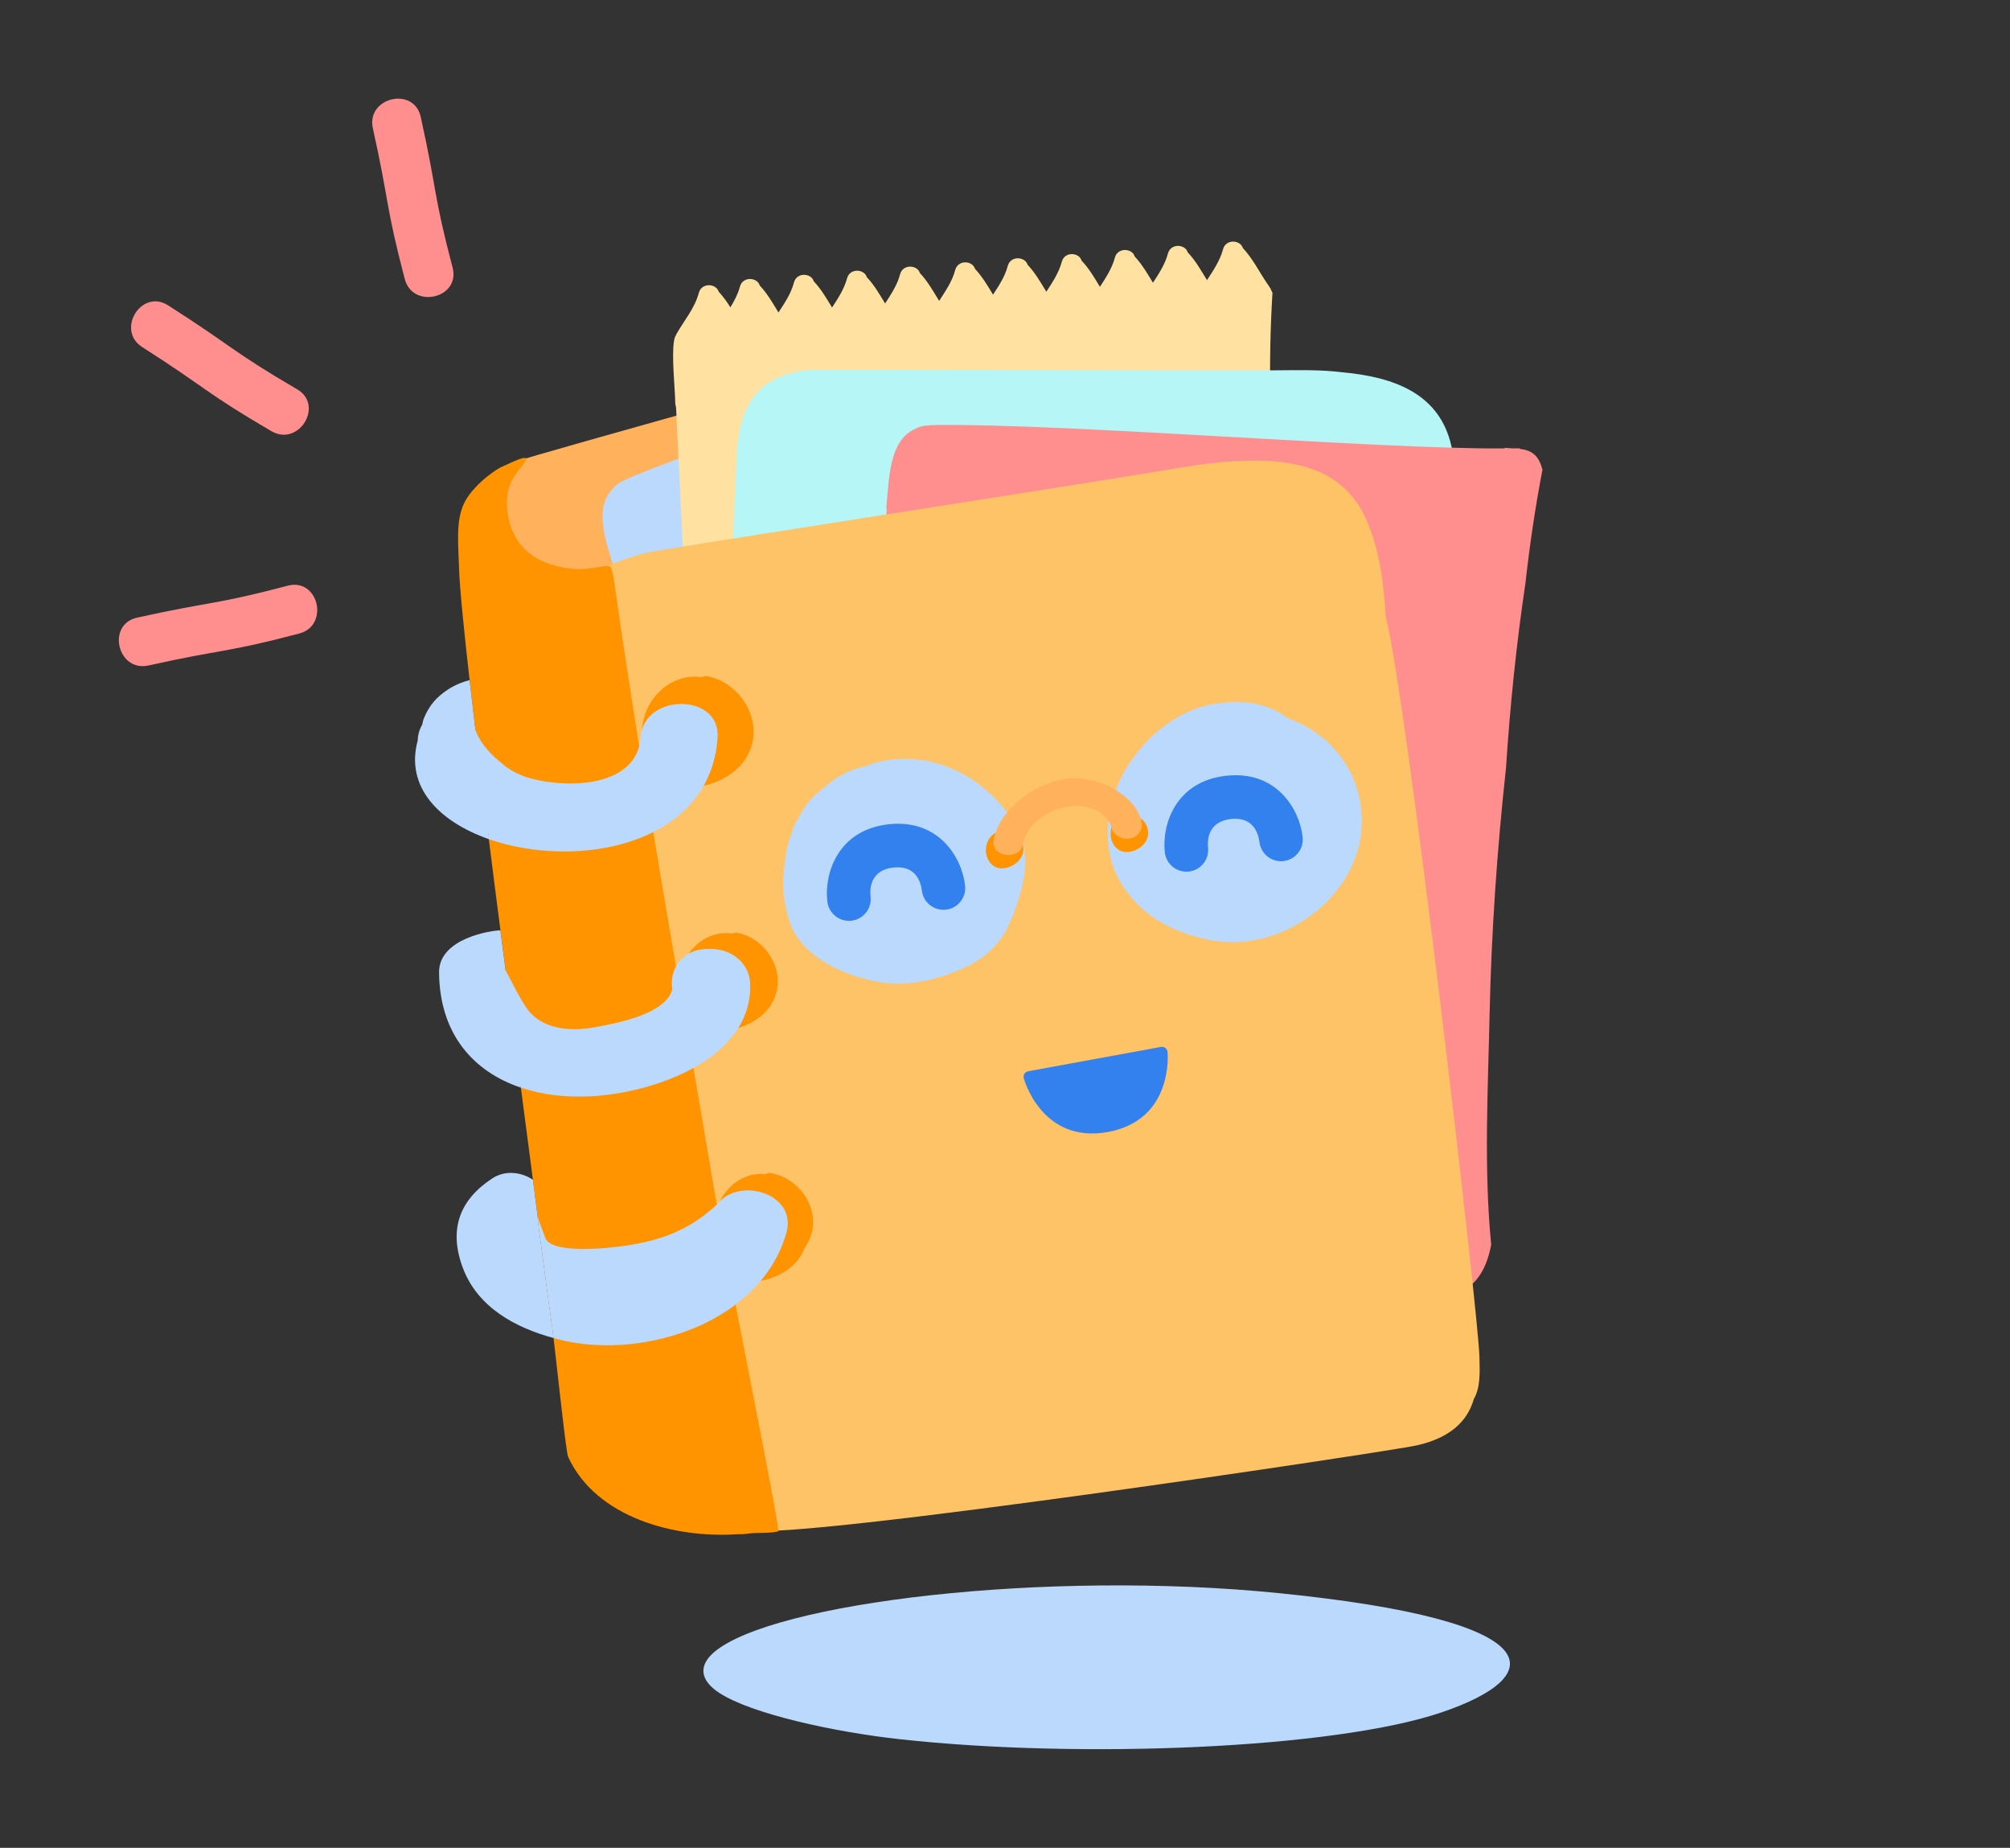 <svg id="ehzj6171x7w1" xmlns="http://www.w3.org/2000/svg" xmlns:xlink="http://www.w3.org/1999/xlink" viewBox="0 0 136 125" shape-rendering="geometricPrecision" text-rendering="geometricPrecision"><rect x="0" y="0" width="136" height="125" fill="#333333" stroke="none"/><style><![CDATA[#ehzj6171x7w6_ts {animation: ehzj6171x7w6_ts__ts 1000ms linear infinite normal forwards}@keyframes ehzj6171x7w6_ts__ts { 0% {transform: translate(66.837px,106.112px) scale(1,1);animation-timing-function: cubic-bezier(0,0,0.58,1)} 50% {transform: translate(66.837px,106.112px) scale(0.9,0.9);animation-timing-function: cubic-bezier(0.42,0,1,1)} 100% {transform: translate(66.837px,106.112px) scale(1,1)} }#ehzj6171x7w7_to {animation: ehzj6171x7w7_to__to 1000ms linear infinite normal forwards}@keyframes ehzj6171x7w7_to__to { 0% {transform: translate(20.04px,9.67px);animation-timing-function: cubic-bezier(0,0,0.58,1)} 50% {transform: translate(20.317px,6.709px);animation-timing-function: cubic-bezier(0.42,0,1,1)} 100% {transform: translate(20.04px,9.67px)} }#ehzj6171x7w35_to {animation: ehzj6171x7w35_to__to 1000ms linear infinite normal forwards}@keyframes ehzj6171x7w35_to__to { 0% {transform: translate(20.04px,6.709px)} 40% {transform: translate(18.187px,0.709px)} 100% {transform: translate(18.187px,0.709px)} }#ehzj6171x7w35 {animation: ehzj6171x7w35_c_o 1000ms linear infinite normal forwards}@keyframes ehzj6171x7w35_c_o { 0% {opacity: 1} 40% {opacity: 0} 100% {opacity: 0} }#ehzj6171x7w36_to {animation: ehzj6171x7w36_to__to 1000ms linear infinite normal forwards}@keyframes ehzj6171x7w36_to__to { 0% {transform: translate(6.839px,18.222px)} 40% {transform: translate(1.839px,15.222px)} 100% {transform: translate(1.839px,15.222px)} }#ehzj6171x7w36 {animation: ehzj6171x7w36_c_o 1000ms linear infinite normal forwards}@keyframes ehzj6171x7w36_c_o { 0% {opacity: 1} 40% {opacity: 0} 100% {opacity: 0} }#ehzj6171x7w37_to {animation: ehzj6171x7w37_to__to 1000ms linear infinite normal forwards}@keyframes ehzj6171x7w37_to__to { 0% {transform: translate(6.711px,35.636px)} 40% {transform: translate(-2.289px,37.636px)} 100% {transform: translate(-2.289px,37.636px)} }#ehzj6171x7w37 {animation: ehzj6171x7w37_c_o 1000ms linear infinite normal forwards}@keyframes ehzj6171x7w37_c_o { 0% {opacity: 1} 40% {opacity: 0} 100% {opacity: 0} }]]></style><defs><polygon id="ehzj6171x7w2" points="0.48,0.309 30.795,0.309 30.795,30.805 0.48,30.805"/><polygon id="ehzj6171x7w3" points="0.48,0.309 30.795,0.309 30.795,30.805 0.48,30.805"/></defs><g id="ehzj6171x7w4" transform="matrix(1 0 0 1 8.042 6.674)"><g id="ehzj6171x7w5"><g id="ehzj6171x7w6_ts" transform="translate(66.837,106.112) scale(1,1)"><path id="ehzj6171x7w6" d="M40.893,107.851C43.063,109.263,48.631,110.489,53.115,110.98C65.36,112.323,82.476,111.62,89.725,109.173C97.033,106.709,97.359,102.971,78.776,101.099C62.956,99.504,44.493,101.736,40.546,105.08C39.486,105.976,39.546,106.974,40.893,107.851" transform="translate(-67.096,-106.112)" fill="rgb(187,217,253)" stroke="none" stroke-width="1"/></g><g id="ehzj6171x7w7_to" transform="translate(20.04,9.67)"><g id="ehzj6171x7w7" transform="translate(0,0)"><path id="ehzj6171x7w8" d="M56.925,13.229C56.512,10.895,55.918,8.651,54.817,6.83C52.869,3.625,49.392,3.365,45.647,4.059C43.94,4.321,42.237,4.859,40.767,5.284C33.652,7.344,7.911,14.453,6.855,14.872C2.956,16.466,2.741,19.428,3.585,22.804C3.664,23.347,14.831,70.134,15.596,72.607C16.634,75.958,18.346,78.984,21.543,79.319C24.745,79.667,63.733,69.003,65.543,68.369C67.759,67.59,68.75,66.333,68.996,64.824C69.334,64.016,69.206,63.095,69.034,61.941C68.585,58.908,59.003,18.601,56.924,13.229" fill="rgb(255,177,92)" stroke="none" stroke-width="1"/><path id="ehzj6171x7w9" d="M64.247,38.982C62.277,33.75,60.535,28.435,59.027,23.051C57.709,19.072,56.556,15.04,55.571,10.965C54.874,8.477,54.275,5.963,53.775,3.427C53.495,3.035,53.176,2.743,52.793,2.643C52.477,2.555,52.177,2.595,51.883,2.667C51.84,2.67,51.796,2.657,51.749,2.674C51.479,2.795,51.201,2.894,50.915,2.972C50.88,2.986,50.852,3.032,50.819,3.058C42.849,6.33,23.077,12.425,14.589,15.947C14.172,16.148,13.719,16.291,13.389,16.707C12.905,17.189,12.599,17.929,12.71,19.05C12.811,20.159,13.22,21.211,13.516,22.277C13.546,22.382,13.604,22.463,13.647,22.552C18.398,37.76,23.157,52.964,27.919,68.162C27.955,68.284,28.009,68.362,28.053,68.456L28.053,68.466C28.165,68.853,28.277,69.236,28.401,69.609C28.693,70.604,29.042,71.539,29.531,72.232C29.685,72.507,29.851,72.771,30.039,72.992C30.931,74.032,32.189,73.822,33.188,73.32C41.431,69.876,59.909,61.156,67.978,57.762C68.835,57.526,69.735,57.042,70.109,55.918C70.368,55.123,70.329,54.246,70.155,53.345C67.752,48.733,66.018,43.662,64.247,38.982" fill="rgb(187,217,253)" stroke="none" stroke-width="1"/><path id="ehzj6171x7w10" d="M17.519,6.746C17.355,7.76,17.591,9.916,17.608,10.937C17.613,11.041,17.643,11.131,17.662,11.218C18.307,24.578,18.951,37.942,19.606,51.303C19.672,52.648,20.274,58.793,20.52,60.3C20.521,60.305,20.527,60.313,20.53,60.322C20.542,60.456,20.598,60.583,20.689,60.681C21.425,61.489,21.95,62.453,22.774,63.174C22.996,63.712,23.982,63.695,24.101,62.964C24.218,62.239,24.556,61.591,24.898,60.943C24.956,60.936,25.021,60.925,25.082,60.916C25.507,61.483,25.922,62.056,26.462,62.528C26.677,63.067,27.669,63.046,27.784,62.314C27.902,61.615,28.219,60.989,28.546,60.364L28.669,60.344C29.082,60.895,29.484,61.448,30.008,61.906C30.227,62.441,31.217,62.424,31.333,61.692C31.445,61.008,31.754,60.386,32.078,59.772C32.131,59.766,32.183,59.756,32.234,59.743C32.644,60.288,33.042,60.831,33.556,61.28C33.774,61.822,34.762,61.801,34.881,61.066C34.992,60.393,35.297,59.779,35.615,59.17C35.696,59.153,35.777,59.14,35.86,59.127C36.26,59.663,36.657,60.199,37.168,60.646C37.388,61.186,38.376,61.166,38.495,60.432C38.605,59.76,38.906,59.147,39.225,58.54C39.274,58.533,39.325,58.523,39.373,58.513C39.777,59.049,40.173,59.586,40.678,60.029C40.901,60.573,41.887,60.547,42.006,59.816C42.114,59.146,42.419,58.536,42.732,57.928C42.841,57.908,42.952,57.888,43.062,57.872C43.462,58.404,43.857,58.938,44.365,59.382C44.582,59.922,45.569,59.902,45.69,59.168C45.798,58.502,46.099,57.891,46.416,57.289C46.481,57.279,46.548,57.264,46.612,57.254C47.013,57.789,47.404,58.319,47.911,58.758C48.13,59.298,49.116,59.28,49.236,58.548C49.346,57.885,49.644,57.278,49.953,56.683C50.027,56.666,50.102,56.658,50.168,56.645C50.564,57.172,50.957,57.7,51.458,58.135C51.677,58.675,52.664,58.655,52.785,57.922C52.892,57.27,53.181,56.676,53.485,56.092C53.587,56.069,53.698,56.054,53.807,56.036C54.192,56.552,54.578,57.072,55.071,57.499C55.288,58.039,56.277,58.021,56.399,57.289C56.502,56.662,56.771,56.087,57.066,55.519C57.183,55.497,57.298,55.485,57.411,55.465C57.791,55.965,58.161,56.461,58.634,56.877C58.855,57.415,59.844,57.396,59.961,56.663C60.136,55.607,60.781,54.698,61.207,53.741C61.627,52.976,60.959,51.994,60.676,50.239C60.006,46.041,59.528,41.751,59.097,37.704C58.554,32.564,58.234,27.402,58.137,22.234C57.887,18.368,57.797,14.493,57.867,10.619C57.827,8.232,57.867,5.851,58.016,3.458C57.995,3.402,57.961,3.359,57.939,3.31C57.915,3.25,57.899,3.184,57.85,3.123C57.83,3.098,57.82,3.075,57.8,3.055C57.761,2.983,57.715,2.913,57.664,2.847C57.113,2.04,56.689,1.155,56.012,0.437C55.846,-0.121,54.862,-0.199,54.67,0.52C54.467,1.284,54.016,1.944,53.586,2.607C53.184,1.957,52.813,1.287,52.282,0.728C52.115,0.166,51.132,0.095,50.942,0.809C50.75,1.529,50.339,2.156,49.929,2.782C49.552,2.162,49.194,1.538,48.69,1.002C48.529,0.445,47.541,0.372,47.35,1.091C47.159,1.807,46.749,2.432,46.34,3.059C45.964,2.435,45.601,1.813,45.099,1.284C44.934,0.722,43.95,0.648,43.759,1.368C43.562,2.109,43.132,2.75,42.715,3.39C42.327,2.755,41.961,2.11,41.445,1.563C41.278,1.007,40.293,0.931,40.103,1.647C39.917,2.357,39.513,2.974,39.108,3.587C38.738,2.976,38.38,2.367,37.888,1.843C37.724,1.28,36.738,1.207,36.548,1.926C36.346,2.688,35.892,3.348,35.462,4.011C35.06,3.356,34.69,2.688,34.16,2.128C33.996,1.57,33.008,1.497,32.819,2.211C32.63,2.932,32.213,3.559,31.807,4.184C31.429,3.562,31.069,2.934,30.567,2.407C30.402,1.847,29.419,1.773,29.229,2.489C29.037,3.206,28.625,3.836,28.216,4.459C27.841,3.839,27.479,3.214,26.976,2.682C26.816,2.126,25.828,2.048,25.636,2.77C25.444,3.51,25.01,4.152,24.59,4.794C24.203,4.155,23.834,3.514,23.322,2.966C23.157,2.407,22.169,2.331,21.982,3.052C21.847,3.552,21.606,4.006,21.335,4.448C21.106,4.07,20.842,3.714,20.545,3.385C20.379,2.832,19.393,2.754,19.202,3.465C18.931,4.502,18.201,5.347,17.681,6.26C17.675,6.28,17.676,6.292,17.663,6.31C17.586,6.444,17.537,6.593,17.519,6.746" fill="rgb(255,226,161)" stroke="none" stroke-width="1"/><path id="ehzj6171x7w11" d="M70.298,19.55C70.512,17.428,70.546,15.332,70.038,13.498C69.14,10.247,66.195,9.158,62.78,8.843C61.231,8.648,59.631,8.7,58.254,8.707C51.474,8.744,27.3,8.611,26.526,8.697C22.762,9.119,21.845,11.633,21.752,14.76C21.69,15.254,19.885,58.516,19.944,60.843C20.027,63.999,20.763,67.035,23.448,68.121C26.132,69.197,62.513,69.527,64.246,69.423C66.344,69.29,67.518,68.445,68.092,67.196C68.589,66.574,68.698,65.753,68.842,64.712C69.195,61.973,70.783,24.706,70.298,19.551" fill="rgb(183,246,247)" stroke="none" stroke-width="1"/><path id="ehzj6171x7w12" d="M72.705,52.333C72.826,46.733,73.21,41.154,73.817,35.605C74.088,31.425,74.514,27.255,75.132,23.102C75.42,20.537,75.792,17.982,76.282,15.44C76.167,14.973,75.981,14.582,75.665,14.348C75.403,14.148,75.112,14.071,74.812,14.03C74.77,14.016,74.734,13.986,74.685,13.985C74.553,13.989,74.443,13.986,74.317,13.986C74.144,13.984,73.971,13.972,73.799,13.951C73.761,13.947,73.719,13.983,73.677,13.991C65.062,14.048,44.444,12.311,35.257,12.405C34.796,12.437,34.321,12.399,33.857,12.661C33.231,12.926,32.671,13.501,32.354,14.581C32.033,15.647,32.016,16.776,31.895,17.874C31.884,17.982,31.907,18.079,31.914,18.179C30.634,34.061,29.366,49.941,28.103,65.816C28.09,65.944,28.107,66.036,28.117,66.141C28.117,66.141,28.117,66.144,28.113,66.146C28.069,66.55,28.033,66.948,28.005,67.343C27.907,68.373,27.879,69.368,28.075,70.193C28.109,70.498,28.172,70.798,28.263,71.09C28.701,72.386,29.945,72.663,31.059,72.57C39.994,72.459,60.391,71.279,69.143,71.146C70.027,71.248,71.043,71.135,71.808,70.232C72.348,69.594,72.639,68.764,72.815,67.862C72.309,62.685,72.597,57.336,72.705,52.332" fill="rgb(255,142,142)" stroke="none" stroke-width="1"/><path id="ehzj6171x7w13" d="M65.679,25.352C65.541,22.97,65.214,20.66,64.326,18.713C62.759,15.283,59.322,14.613,55.499,14.862C53.759,14.922,51.999,15.258,50.477,15.51C43.005,16.748,16.324,20.856,15.481,21.08C15.002,21.213,13.663,21.647,13.277,21.828C10.377,23.186,10.889,25.553,11.282,28.612C11.295,29.166,16.924,77.206,17.393,79.767C18.04,83.235,19.39,86.455,22.542,87.171C25.7,87.899,65.894,81.849,67.772,81.434C70.077,80.914,71.215,79.776,71.639,78.297C72.076,77.532,72.052,76.597,72.018,75.428C71.93,72.342,67.121,30.96,65.678,25.352" fill="rgb(254,194,103)" stroke="none" stroke-width="1"/><path id="ehzj6171x7w14" d="M20.166,63.691C17.886,50.143,15.399,36.544,13.469,22.954C13.449,22.79,13.352,22.222,13.273,22.104C13.295,21.687,11.975,22.252,10.747,22.142C10.709,22.142,10.229,22.078,10.191,22.078C9.782,22.006,9.38,21.903,8.986,21.769C6.994,21.048,6.196,19.376,6.219,17.518C6.245,15.853,7.55,15.118,7.499,14.675C7.472,14.435,6.031,15.18,5.865,15.237C5.638,15.31,4.111,16.297,3.415,17.515C2.715,18.742,2.935,20.483,2.975,22.025C3.111,27.225,7.464,59.311,8.305,66.022C8.291,66.107,8.505,67.759,8.612,68.497C8.824,70.124,9.044,71.752,9.274,73.378C9.453,74.651,10.2,81.872,10.356,82.204C12.256,86.33,17.582,87.737,21.853,87.439C22.096,87.454,22.33,87.429,22.707,87.383C23.18,87.323,23.841,87.401,24.587,87.251C24.505,85.873,21.257,70.171,20.166,63.691" fill="rgb(255,147,0)" stroke="none" stroke-width="1"/><path id="ehzj6171x7w15" d="M41.199,56.63C41.119,56.394,41.244,56.168,41.503,56.121L50.453,54.481C50.567,54.455,50.686,54.481,50.777,54.554C50.867,54.627,50.919,54.738,50.917,54.854C50.917,54.854,51.36,59.409,46.882,60.231C42.401,61.049,41.199,56.631,41.199,56.631" fill="rgb(50,129,238)" stroke="none" stroke-width="1"/><path id="ehzj6171x7w16" d="M40.669,39.554C38.623,35.952,34.239,33.97,30.382,35.511C29.485,35.712,28.648,36.121,27.938,36.705C27.872,36.746,27.815,36.802,27.752,36.847L27.59,36.989C26.87,37.536,26.291,38.248,25.902,39.064C25.824,39.2,25.742,39.334,25.672,39.474C25.657,39.522,25.62,39.551,25.607,39.598C25.557,39.728,25.535,39.858,25.489,39.991C25.262,40.569,25.114,41.174,25.049,41.791C24.826,43.135,24.854,44.481,25.311,45.923C26.114,48.452,29.163,49.718,31.515,50.107C33.231,50.39,35.185,49.985,36.865,49.257C39.268,48.214,40.011,46.863,40.638,45.07C41.281,43.235,41.693,41.352,40.669,39.554M63.295,35.915C62.342,34.052,60.819,32.879,58.981,32.205C58.94,32.178,58.914,32.145,58.869,32.115C57.728,31.301,56.175,30.994,54.722,31.195C51.317,31.418,48.218,34.357,47.196,37.718C46.676,39.431,46.739,41.545,47.616,43.133C48.929,45.515,51.113,46.684,53.703,47.227C58.027,48.138,62.773,45.161,63.849,40.938C64.266,39.309,64.062,37.412,63.295,35.915" fill="rgb(187,217,253)" stroke="none" stroke-width="1"/><path id="ehzj6171x7w17" d="M35.918,45.193C35.109,45.282,34.381,44.698,34.292,43.889C34.209,43.251,33.842,42.179,32.364,42.344C30.754,42.519,30.774,43.864,30.819,44.272C30.894,44.804,30.673,45.333,30.244,45.655C29.815,45.977,29.245,46.04,28.756,45.819C28.266,45.599,27.936,45.13,27.892,44.595C27.686,42.722,28.621,39.796,32.042,39.415C35.462,39.041,37.012,41.694,37.218,43.565C37.308,44.374,36.728,45.104,35.918,45.193M58.757,41.905C58.369,41.949,57.98,41.837,57.675,41.593C57.37,41.348,57.175,40.993,57.133,40.604C57.046,39.967,56.679,38.897,55.201,39.059C53.591,39.239,53.613,40.581,53.656,40.989C53.745,41.798,53.163,42.525,52.354,42.614C51.547,42.7,50.822,42.118,50.731,41.31C50.524,39.44,51.456,36.512,54.878,36.135C58.3,35.754,59.85,38.409,60.057,40.281C60.101,40.669,59.988,41.058,59.744,41.363C59.5,41.667,59.145,41.863,58.757,41.905" fill="rgb(50,129,238)" stroke="none" stroke-width="1"/><path id="ehzj6171x7w18" d="M24.051,63.015C23.929,62.998,23.805,63.023,23.699,63.086C22.826,62.991,21.909,63.314,21.199,64.086C19.872,65.52,19.999,68.025,21.566,69.187C23.02,70.263,25.628,69.377,26.529,67.811C27.735,65.719,26.069,63.307,24.051,63.015" fill="rgb(255,147,0)" stroke="none" stroke-width="1"/><path id="ehzj6171x7w19" d="M39.977,39.832C39.93,39.825,39.882,39.838,39.844,39.867C39.506,39.851,39.164,39.997,38.911,40.31C38.441,40.894,38.554,41.85,39.179,42.252C39.763,42.628,40.739,42.223,41.042,41.601C41.452,40.774,40.756,39.894,39.977,39.831M48.415,38.73C48.37,38.724,48.324,38.738,48.288,38.767C47.947,38.75,47.607,38.897,47.353,39.21C46.883,39.794,46.993,40.746,47.622,41.15C48.204,41.526,49.182,41.123,49.486,40.5C49.893,39.671,49.2,38.792,48.415,38.73" fill="rgb(255,147,0)" stroke="none" stroke-width="1"/><path id="ehzj6171x7w20" d="M49.145,39.157C48.63,37.291,46.125,36.184,44.35,36.307C42.24,36.457,39.535,38.267,39.15,40.484C38.942,41.682,40.944,41.882,41.141,40.747C41.581,38.24,46.127,37.039,47.141,39.624C47.16,39.824,47.267,40.024,47.519,40.186C47.532,40.199,47.547,40.206,47.559,40.214C48.349,40.73,49.403,40.101,49.144,39.157" fill="rgb(255,177,92)" stroke="none" stroke-width="1"/><path id="ehzj6171x7w21" d="M19.799,29.407C19.662,29.379,19.52,29.4,19.396,29.467C18.409,29.314,17.352,29.637,16.504,30.475C14.924,32.036,14.944,34.89,16.662,36.289C18.259,37.585,21.265,36.712,22.369,34.979C23.847,32.664,22.077,29.841,19.799,29.407M21.81,46.754C21.69,46.731,21.565,46.749,21.457,46.807C20.588,46.672,19.659,46.957,18.914,47.694C17.526,49.067,17.541,51.574,19.052,52.807C20.457,53.947,23.1,53.18,24.072,51.654C25.372,49.617,23.816,47.134,21.81,46.754M23.81,63.754C23.69,63.731,23.565,63.749,23.457,63.807C22.588,63.672,21.659,63.957,20.914,64.694C19.526,66.067,19.541,68.574,21.052,69.807C22.457,70.947,25.1,70.18,26.072,68.654C27.372,66.617,25.816,64.134,23.81,63.754" fill="rgb(255,147,0)" stroke="none" stroke-width="1"/><path id="ehzj6171x7w22" d="M15.261,33.544C15.039,36.867,10.385,37.091,7.539,36.231C7.305,36.148,7.075,36.053,6.849,35.947C6.576,35.809,6.315,35.645,6.071,35.459C5.856,35.285,5.644,35.107,5.435,34.925C4.827,34.36,4.279,33.67,4.082,33.001C3.949,31.89,3.819,30.779,3.692,29.667C3.169,29.795,2.67,30.011,2.218,30.305C1.43,30.828,0.943,31.393,0.59,32.272C0.541,32.392,0.52,32.517,0.495,32.645C0.309,32.985,0.185,33.358,0.183,33.745C-0.687,36.897,1.64,39.246,4.992,40.42C4.974,40.284,4.959,40.153,4.942,40.018L4.957,40.027C4.967,40.157,4.974,40.284,4.992,40.42C10.892,42.487,19.979,40.901,20.472,33.544C20.675,30.521,15.464,30.521,15.262,33.544L15.261,33.544ZM20.109,47.853L19.894,47.851C18.022,47.819,17.185,49.287,17.408,50.581C16.948,52.282,13.634,52.868,12.258,53.131C10.393,53.488,8.781,53.209,7.81,52.181C7.704,52.064,7.607,51.939,7.52,51.806C6.978,50.997,6.587,50.14,6.127,49.304L5.776,46.589C5.19,46.596,1.606,47.111,1.626,49.44C1.66,53.586,3.931,56.146,7.161,57.232C7.156,57.189,7.15,57.146,7.143,57.102C7.152,57.104,7.16,57.107,7.167,57.109L7.161,57.232C8.571,57.705,10.174,57.902,11.886,57.817C16.053,57.613,22.826,55.352,22.678,50.217C22.638,48.835,21.448,47.875,20.108,47.853L20.109,47.853ZM8.305,66.022C8.291,66.106,8.506,67.758,8.612,68.497C8.824,70.124,9.044,71.752,9.274,73.377C9.298,73.545,9.331,73.822,9.372,74.168C9.608,74.231,9.845,74.298,10.082,74.35C15.65,75.593,23.394,73.08,25.121,67.076C25.898,64.372,21.904,63.239,20.48,65.096C18.658,66.778,16.907,67.492,14.468,67.89C13.17,68.101,9.093,68.548,8.788,67.328L8.305,66.022L8.305,66.022Z" fill="rgb(187,217,253)" stroke="none" stroke-width="1"/><path id="ehzj6171x7w23" d="M8.612,68.497C8.506,67.759,8.291,66.107,8.306,66.022C8.199,65.168,8.089,64.314,7.976,63.46C7.175,62.933,6.097,62.798,5.223,63.373C2.966,64.855,2.27,66.874,3.243,69.446C4.247,72.093,6.781,73.47,9.373,74.168C9.342,73.905,9.309,73.641,9.274,73.378C9.045,71.753,8.824,70.126,8.612,68.497" fill="rgb(187,217,253)" stroke="none" stroke-width="1"/></g></g><g id="ehzj6171x7w24" transform="matrix(1 0 0 1 89.6 71.487)"><g id="ehzj6171x7w25"><g id="ehzj6171x7w26" mask="url(#ehzj6171x7w28)"><path id="ehzj6171x7w27" d="M0.402,19.17C1.396,23.122,4.298,26.68,6.709,28.18C13.29,32.276,22.865,30.891,27.235,24.4C31.64,17.86,32.365,7.583,22.355,1.827C13.832,-3.073,3.287,2.466,0.614,11.533C-0.103,13.965,-0.216,16.713,0.402,19.171" fill="rgb(203,247,216)" stroke="none" stroke-width="1"/><mask id="ehzj6171x7w28" mask-type="luminance"><use id="ehzj6171x7w29" width="0" height="0" xlink:href="#ehzj6171x7w2" fill="rgb(255,255,255)" fill-rule="evenodd" stroke="none" stroke-width="1"/></mask></g></g><g id="ehzj6171x7w30"><g id="ehzj6171x7w31" mask="url(#ehzj6171x7w33)"><path id="ehzj6171x7w32" d="M12.08,9.625C11.974,10.236,12.205,11.115,12.604,11.598L15.19,14.723L18.674,12.646C19.206,12.329,19.726,11.569,19.831,10.964L12.08,9.625ZM10.613,8.231C10.002,8.125,9.592,7.544,9.697,6.933C9.803,6.321,10.385,5.911,10.996,6.017L22.062,7.928C22.458,7.996,22.787,8.271,22.925,8.648C23.064,9.024,22.991,9.447,22.734,9.755C22.477,10.064,22.075,10.211,21.679,10.143L21.682,10.144L21.491,11.251C21.384,11.866,20.889,12.648,20.383,13.004L16.106,16.021L19.123,20.298C19.48,20.805,19.683,21.707,19.578,22.322L19.387,23.43L19.384,23.43C19.995,23.535,20.405,24.117,20.3,24.728C20.195,25.339,19.613,25.749,19.002,25.644L7.936,23.732C7.641,23.683,7.378,23.518,7.205,23.274C7.032,23.03,6.964,22.727,7.016,22.432C7.125,21.821,7.706,21.412,8.318,21.517L8.315,21.517L8.507,20.409C8.612,19.799,9.104,19.016,9.614,18.656L13.892,15.639L10.874,11.361C10.514,10.851,10.314,9.949,10.419,9.338L10.609,8.23L10.613,8.231Z" fill="rgb(53,206,104)" stroke="none" stroke-width="1"/><mask id="ehzj6171x7w33" mask-type="luminance"><use id="ehzj6171x7w34" width="0" height="0" xlink:href="#ehzj6171x7w3" fill="rgb(255,255,255)" fill-rule="evenodd" stroke="none" stroke-width="1"/></mask></g></g></g><g id="ehzj6171x7w35_to" transform="translate(20.04,6.709)"><path id="ehzj6171x7w35" d="M22.729,11.428C21.409,6.422,21.696,6.313,20.572,1.232C20.107,-0.855,16.869,-0.085,17.334,2.01C18.462,7.083,18.174,7.19,19.492,12.2C20.036,14.267,23.275,13.5,22.729,11.428" transform="translate(-20.187,-6.709)" fill="rgb(255,142,142)" stroke="none" stroke-width="1"/></g><g id="ehzj6171x7w36_to" transform="translate(6.839,18.222)"><path id="ehzj6171x7w36" d="M12.062,19.66C7.592,17.05,7.714,16.775,3.328,13.98C1.525,12.829,-0.222,15.663,1.59,16.811C5.976,19.609,5.847,19.881,10.324,22.494C12.167,23.571,13.917,20.739,12.062,19.66" transform="translate(-6.839,-18.222)" fill="rgb(255,142,142)" stroke="none" stroke-width="1"/></g><g id="ehzj6171x7w37_to" transform="translate(6.711,35.636)"><path id="ehzj6171x7w37" d="M11.428,32.946C6.421,34.269,6.308,33.983,1.234,35.108C-0.856,35.57,-0.086,38.81,2.011,38.342C7.086,37.215,7.191,37.502,12.204,36.183C14.268,35.64,13.506,32.399,11.428,32.946" transform="translate(-6.711,-35.636)" fill="rgb(255,142,142)" stroke="none" stroke-width="1"/></g></g></g></svg>